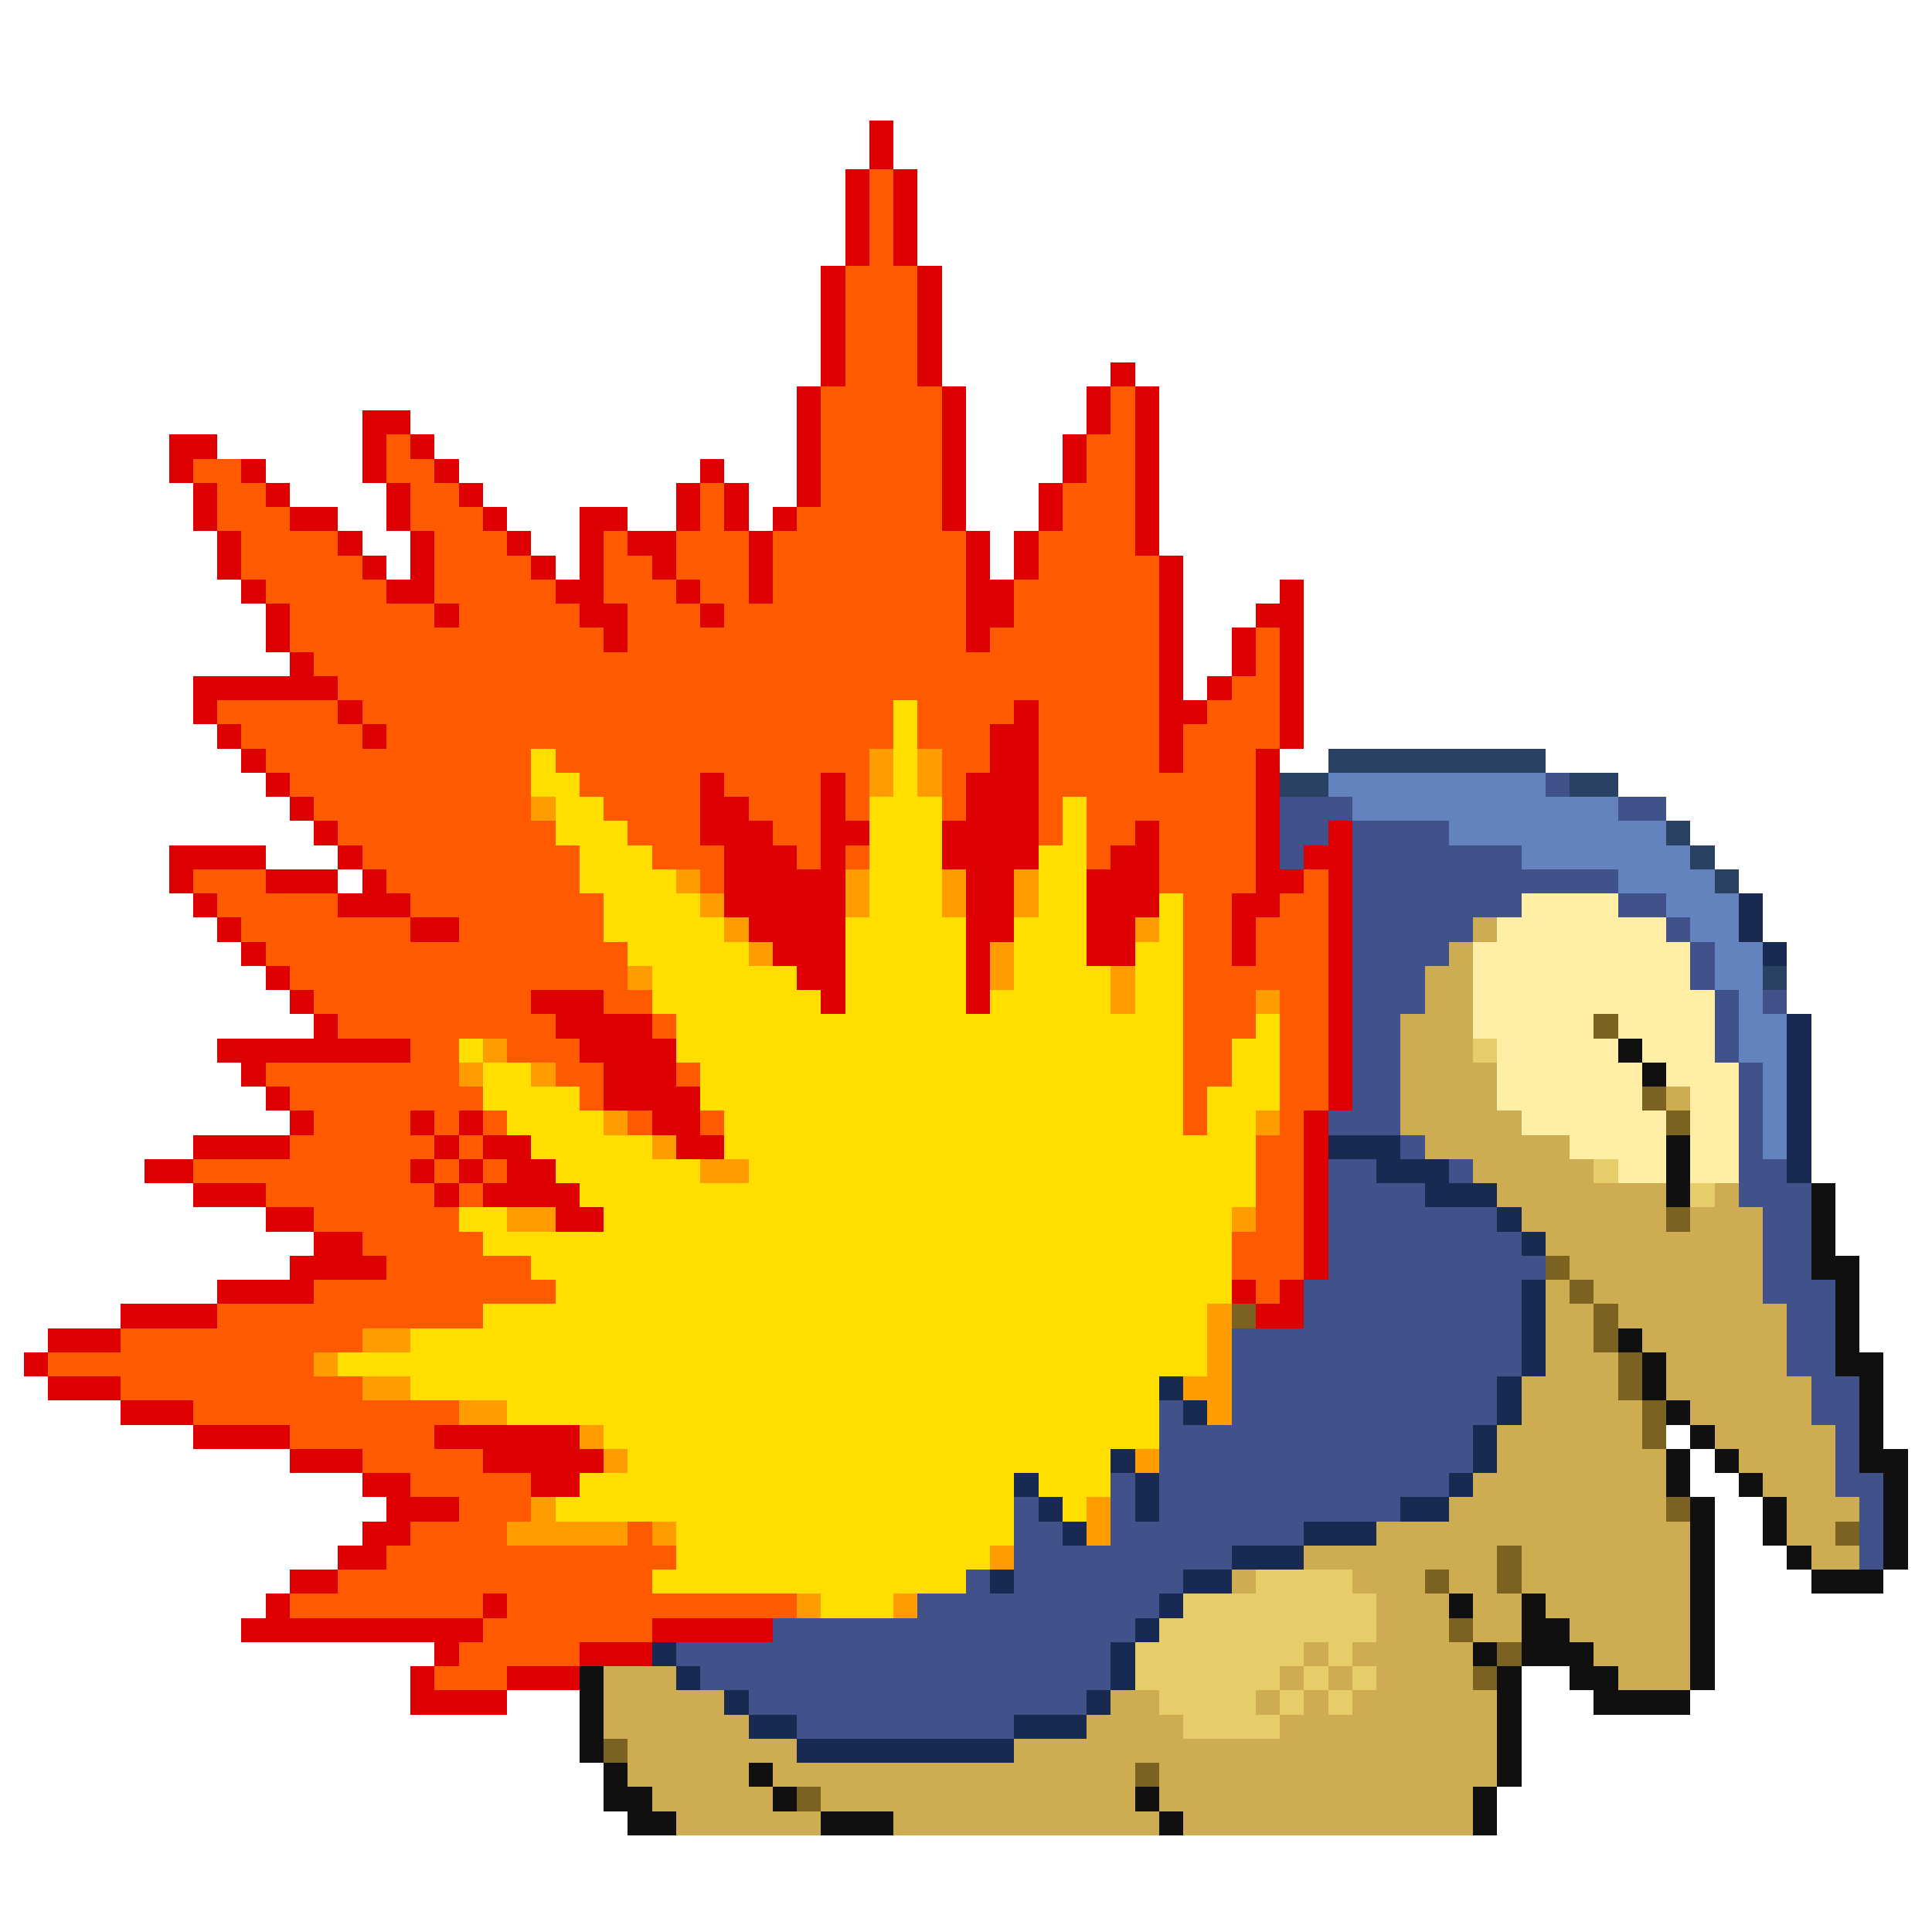 <svg xmlns="http://www.w3.org/2000/svg" viewBox="0 -0.5 80 80" shape-rendering="crispEdges">
<path stroke="#de0000" d="M36 5h1M36 6h1M35 7h1M37 7h1M35 8h1M37 8h1M35 9h1M37 9h1M35 10h1M37 10h1M34 11h1M38 11h1M34 12h1M38 12h1M34 13h1M38 13h1M34 14h1M38 14h1M34 15h1M38 15h1M46 15h1M33 16h1M39 16h1M45 16h1M47 16h1M15 17h2M33 17h1M39 17h1M45 17h1M47 17h1M7 18h2M15 18h1M17 18h1M33 18h1M39 18h1M44 18h1M47 18h1M7 19h1M10 19h1M15 19h1M18 19h1M29 19h1M33 19h1M39 19h1M44 19h1M47 19h1M8 20h1M11 20h1M16 20h1M19 20h1M28 20h1M30 20h1M33 20h1M39 20h1M43 20h1M47 20h1M8 21h1M12 21h2M16 21h1M20 21h1M24 21h2M28 21h1M30 21h1M32 21h1M39 21h1M43 21h1M47 21h1M9 22h1M14 22h1M17 22h1M21 22h1M24 22h1M26 22h2M31 22h1M40 22h1M42 22h1M47 22h1M9 23h1M15 23h1M17 23h1M22 23h1M24 23h1M27 23h1M31 23h1M40 23h1M42 23h1M48 23h1M10 24h1M16 24h2M23 24h2M28 24h1M31 24h1M40 24h2M48 24h1M53 24h1M11 25h1M18 25h1M24 25h2M29 25h1M40 25h2M48 25h1M52 25h2M11 26h1M25 26h1M40 26h1M48 26h1M51 26h1M53 26h1M12 27h1M48 27h1M51 27h1M53 27h1M8 28h6M48 28h1M50 28h1M53 28h1M8 29h1M14 29h1M42 29h1M48 29h2M53 29h1M9 30h1M15 30h1M41 30h2M48 30h1M53 30h1M10 31h1M41 31h2M48 31h1M52 31h1M11 32h1M29 32h1M34 32h1M40 32h3M52 32h1M12 33h1M29 33h2M34 33h1M40 33h3M52 33h1M13 34h1M29 34h3M34 34h2M39 34h4M47 34h1M52 34h1M55 34h1M7 35h4M14 35h1M30 35h3M34 35h1M39 35h4M46 35h2M52 35h1M54 35h2M7 36h1M11 36h3M15 36h1M30 36h5M40 36h2M45 36h3M52 36h2M55 36h1M8 37h1M14 37h3M30 37h5M40 37h2M45 37h3M51 37h2M55 37h1M9 38h1M17 38h2M31 38h4M40 38h2M45 38h2M51 38h1M55 38h1M10 39h1M32 39h3M40 39h1M45 39h2M51 39h1M55 39h1M11 40h1M33 40h2M40 40h1M55 40h1M12 41h1M22 41h3M34 41h1M40 41h1M55 41h1M13 42h1M23 42h4M55 42h1M9 43h8M24 43h4M55 43h1M10 44h1M25 44h3M55 44h1M11 45h1M25 45h4M55 45h1M12 46h1M17 46h1M19 46h1M27 46h2M54 46h1M8 47h4M18 47h1M20 47h2M28 47h2M54 47h1M6 48h2M17 48h1M19 48h1M21 48h2M54 48h1M8 49h3M18 49h1M20 49h4M54 49h1M11 50h2M23 50h2M54 50h1M13 51h2M54 51h1M12 52h4M54 52h1M9 53h4M51 53h1M53 53h1M5 54h4M52 54h2M2 55h3M1 56h1M2 57h3M5 58h3M8 59h4M18 59h6M12 60h3M20 60h5M15 61h2M22 61h2M16 62h3M15 63h2M14 64h2M12 65h2M11 66h1M20 66h1M10 67h10M27 67h5M18 68h1M24 68h3M17 69h1M21 69h3M17 70h4" />
<path stroke="#ff5a00" d="M36 7h1M36 8h1M36 9h1M36 10h1M35 11h3M35 12h3M35 13h3M35 14h3M35 15h3M34 16h5M46 16h1M34 17h5M46 17h1M16 18h1M34 18h5M45 18h2M8 19h2M16 19h2M34 19h5M45 19h2M9 20h2M17 20h2M29 20h1M34 20h5M44 20h3M9 21h3M17 21h3M29 21h1M33 21h6M44 21h3M10 22h4M18 22h3M25 22h1M28 22h3M32 22h8M43 22h4M10 23h5M18 23h4M25 23h2M28 23h3M32 23h8M43 23h5M11 24h5M18 24h5M25 24h3M29 24h2M32 24h8M42 24h6M12 25h6M19 25h5M26 25h3M30 25h10M42 25h6M12 26h13M26 26h14M41 26h7M52 26h1M13 27h35M52 27h1M14 28h34M51 28h2M9 29h5M15 29h22M38 29h4M43 29h5M50 29h3M10 30h5M16 30h21M38 30h3M43 30h5M49 30h4M11 31h11M23 31h13M39 31h2M43 31h5M49 31h3M12 32h10M24 32h5M30 32h4M35 32h1M39 32h1M43 32h9M13 33h9M25 33h4M31 33h3M35 33h1M39 33h1M43 33h1M45 33h7M14 34h9M26 34h3M32 34h2M43 34h1M45 34h2M48 34h4M15 35h9M27 35h3M33 35h1M35 35h1M45 35h1M48 35h4M8 36h3M16 36h8M29 36h1M48 36h4M54 36h1M9 37h5M17 37h8M49 37h2M53 37h2M10 38h7M19 38h6M49 38h2M52 38h3M11 39h15M49 39h2M52 39h3M12 40h14M49 40h6M13 41h9M25 41h2M49 41h3M53 41h2M14 42h9M27 42h1M49 42h3M53 42h2M17 43h2M21 43h3M49 43h2M53 43h2M11 44h8M23 44h2M28 44h1M49 44h2M53 44h2M12 45h8M24 45h1M49 45h1M53 45h2M13 46h4M18 46h1M20 46h1M26 46h1M29 46h1M49 46h1M53 46h1M12 47h6M19 47h1M52 47h2M8 48h9M18 48h1M20 48h1M52 48h2M11 49h7M19 49h1M52 49h2M13 50h6M52 50h2M15 51h5M51 51h3M16 52h6M51 52h3M13 53h10M52 53h1M9 54h11M5 55h10M2 56h11M5 57h10M8 58h11M12 59h6M15 60h5M17 61h5M19 62h3M17 63h4M26 63h1M16 64h12M14 65h13M12 66h8M21 66h12M20 67h7M19 68h5M18 69h3" />
<path stroke="#ffde00" d="M37 29h1M37 30h1M22 31h1M37 31h1M22 32h2M37 32h1M23 33h2M36 33h3M44 33h1M23 34h3M36 34h3M44 34h1M24 35h3M36 35h3M43 35h2M24 36h4M36 36h3M43 36h2M25 37h4M36 37h3M43 37h2M48 37h1M25 38h5M35 38h5M42 38h3M48 38h1M26 39h5M35 39h5M42 39h3M47 39h2M27 40h6M35 40h5M42 40h4M47 40h2M27 41h7M35 41h5M41 41h5M47 41h2M28 42h21M52 42h1M19 43h1M28 43h21M51 43h2M20 44h2M29 44h20M51 44h2M20 45h4M29 45h20M50 45h3M21 46h4M30 46h19M50 46h2M22 47h5M30 47h22M23 48h6M31 48h21M24 49h28M19 50h2M25 50h26M20 51h31M22 52h29M23 53h28M20 54h30M17 55h33M14 56h36M17 57h31M21 58h27M25 59h23M26 60h20M24 61h18M43 61h3M23 62h19M44 62h1M28 63h14M28 64h13M27 65h13M34 66h3" />
<path stroke="#ff9c00" d="M36 31h1M38 31h1M36 32h1M38 32h1M22 33h1M28 36h1M35 36h1M39 36h1M42 36h1M29 37h1M35 37h1M39 37h1M42 37h1M30 38h1M47 38h1M31 39h1M41 39h1M26 40h1M41 40h1M46 40h1M46 41h1M52 41h1M20 43h1M19 44h1M22 44h1M25 46h1M52 46h1M27 47h1M29 48h2M21 50h2M51 50h1M50 54h1M15 55h2M50 55h1M13 56h1M50 56h1M15 57h2M49 57h2M19 58h2M50 58h1M24 59h1M25 60h1M47 60h1M22 62h1M45 62h1M21 63h5M27 63h1M45 63h1M41 64h1M33 66h1M37 66h1" />
<path stroke="#294162" d="M55 31h9M53 32h2M65 32h2M69 34h1M70 35h1M71 36h1M73 40h1" />
<path stroke="#6283bd" d="M55 32h9M56 33h11M60 34h9M63 35h7M67 36h4M69 37h3M70 38h2M71 39h2M71 40h2M72 41h1M72 42h2M72 43h2M73 44h1M73 45h1M73 46h1M73 47h1" />
<path stroke="#41528b" d="M64 32h1M53 33h3M67 33h2M53 34h2M56 34h4M53 35h1M56 35h7M56 36h11M56 37h7M67 37h2M56 38h5M69 38h1M56 39h4M70 39h1M56 40h3M70 40h1M56 41h3M71 41h1M73 41h1M56 42h2M71 42h1M56 43h2M71 43h1M56 44h2M72 44h1M56 45h2M72 45h1M55 46h3M72 46h1M58 47h1M72 47h1M55 48h2M60 48h1M72 48h2M55 49h4M72 49h3M55 50h7M73 50h2M55 51h8M73 51h2M55 52h9M73 52h2M54 53h9M73 53h3M54 54h9M74 54h2M51 55h12M74 55h2M51 56h12M74 56h2M51 57h11M75 57h2M48 58h1M51 58h11M75 58h2M48 59h13M76 59h1M48 60h13M76 60h1M46 61h1M48 61h12M76 61h2M42 62h1M46 62h1M48 62h10M77 62h1M42 63h2M46 63h8M77 63h1M42 64h9M77 64h1M40 65h1M42 65h7M38 66h10M32 67h15M28 68h18M29 69h17M31 70h14M33 71h9" />
<path stroke="#ffeea4" d="M63 37h4M62 38h7M61 39h9M61 40h9M61 41h10M61 42h5M67 42h4M62 43h5M68 43h3M62 44h6M69 44h3M62 45h6M70 45h2M63 46h6M70 46h2M65 47h4M70 47h2M67 48h2M70 48h2" />
<path stroke="#182952" d="M72 37h1M72 38h1M73 39h1M74 42h1M74 43h1M74 44h1M74 45h1M74 46h1M55 47h3M74 47h1M57 48h3M74 48h1M59 49h3M62 50h1M63 51h1M63 53h1M63 54h1M63 55h1M63 56h1M48 57h1M62 57h1M49 58h1M62 58h1M61 59h1M46 60h1M61 60h1M42 61h1M47 61h1M60 61h1M43 62h1M47 62h1M58 62h2M44 63h1M54 63h3M51 64h3M41 65h1M49 65h2M48 66h1M47 67h1M27 68h1M46 68h1M28 69h1M46 69h1M30 70h1M45 70h1M31 71h2M42 71h3M33 72h9" />
<path stroke="#cdac52" d="M61 38h1M60 39h1M59 40h2M59 41h2M58 42h3M58 43h3M58 44h4M58 45h4M69 45h1M58 46h5M59 47h6M61 48h5M62 49h7M71 49h1M63 50h6M70 50h3M64 51h9M65 52h8M64 53h1M66 53h7M64 54h2M67 54h7M64 55h2M68 55h6M64 56h3M69 56h5M63 57h4M69 57h6M63 58h5M70 58h5M62 59h6M71 59h5M62 60h7M72 60h4M61 61h8M73 61h3M60 62h9M74 62h3M57 63h13M74 63h2M54 64h8M63 64h7M75 64h2M51 65h1M56 65h3M60 65h2M63 65h7M57 66h3M61 66h2M64 66h6M57 67h3M61 67h2M65 67h5M54 68h1M56 68h5M66 68h4M25 69h3M53 69h1M55 69h1M57 69h4M67 69h3M25 70h5M46 70h2M52 70h1M54 70h1M56 70h6M25 71h6M45 71h4M53 71h9M26 72h7M42 72h20M26 73h5M32 73h15M48 73h14M27 74h5M34 74h13M48 74h13M28 75h6M37 75h11M49 75h12" />
<path stroke="#7b6220" d="M66 42h1M68 45h1M69 46h1M69 50h1M64 52h1M65 53h1M51 54h1M66 54h1M66 55h1M67 56h1M67 57h1M68 58h1M68 59h1M69 62h1M76 63h1M62 64h1M59 65h1M62 65h1M60 67h1M62 68h1M61 69h1M25 72h1M47 73h1M33 74h1" />
<path stroke="#e6cd6a" d="M61 43h1M66 48h1M70 49h1M52 65h4M49 66h8M48 67h9M47 68h7M55 68h1M47 69h6M54 69h1M56 69h1M48 70h4M53 70h1M55 70h1M49 71h4" />
<path stroke="#101010" d="M67 43h1M68 44h1M69 47h1M69 48h1M69 49h1M75 49h1M75 50h1M75 51h1M75 52h2M76 53h1M76 54h1M67 55h1M76 55h1M68 56h1M76 56h2M68 57h1M77 57h1M69 58h1M77 58h1M70 59h1M77 59h1M69 60h1M71 60h1M77 60h2M69 61h1M72 61h1M78 61h1M70 62h1M73 62h1M78 62h1M70 63h1M73 63h1M78 63h1M70 64h1M74 64h1M78 64h1M70 65h1M75 65h3M60 66h1M63 66h1M70 66h1M63 67h2M70 67h1M61 68h1M63 68h3M70 68h1M24 69h1M62 69h1M65 69h2M70 69h1M24 70h1M62 70h1M66 70h4M24 71h1M62 71h1M24 72h1M62 72h1M25 73h1M31 73h1M62 73h1M25 74h2M32 74h1M47 74h1M61 74h1M26 75h2M34 75h3M48 75h1M61 75h1" />
</svg>